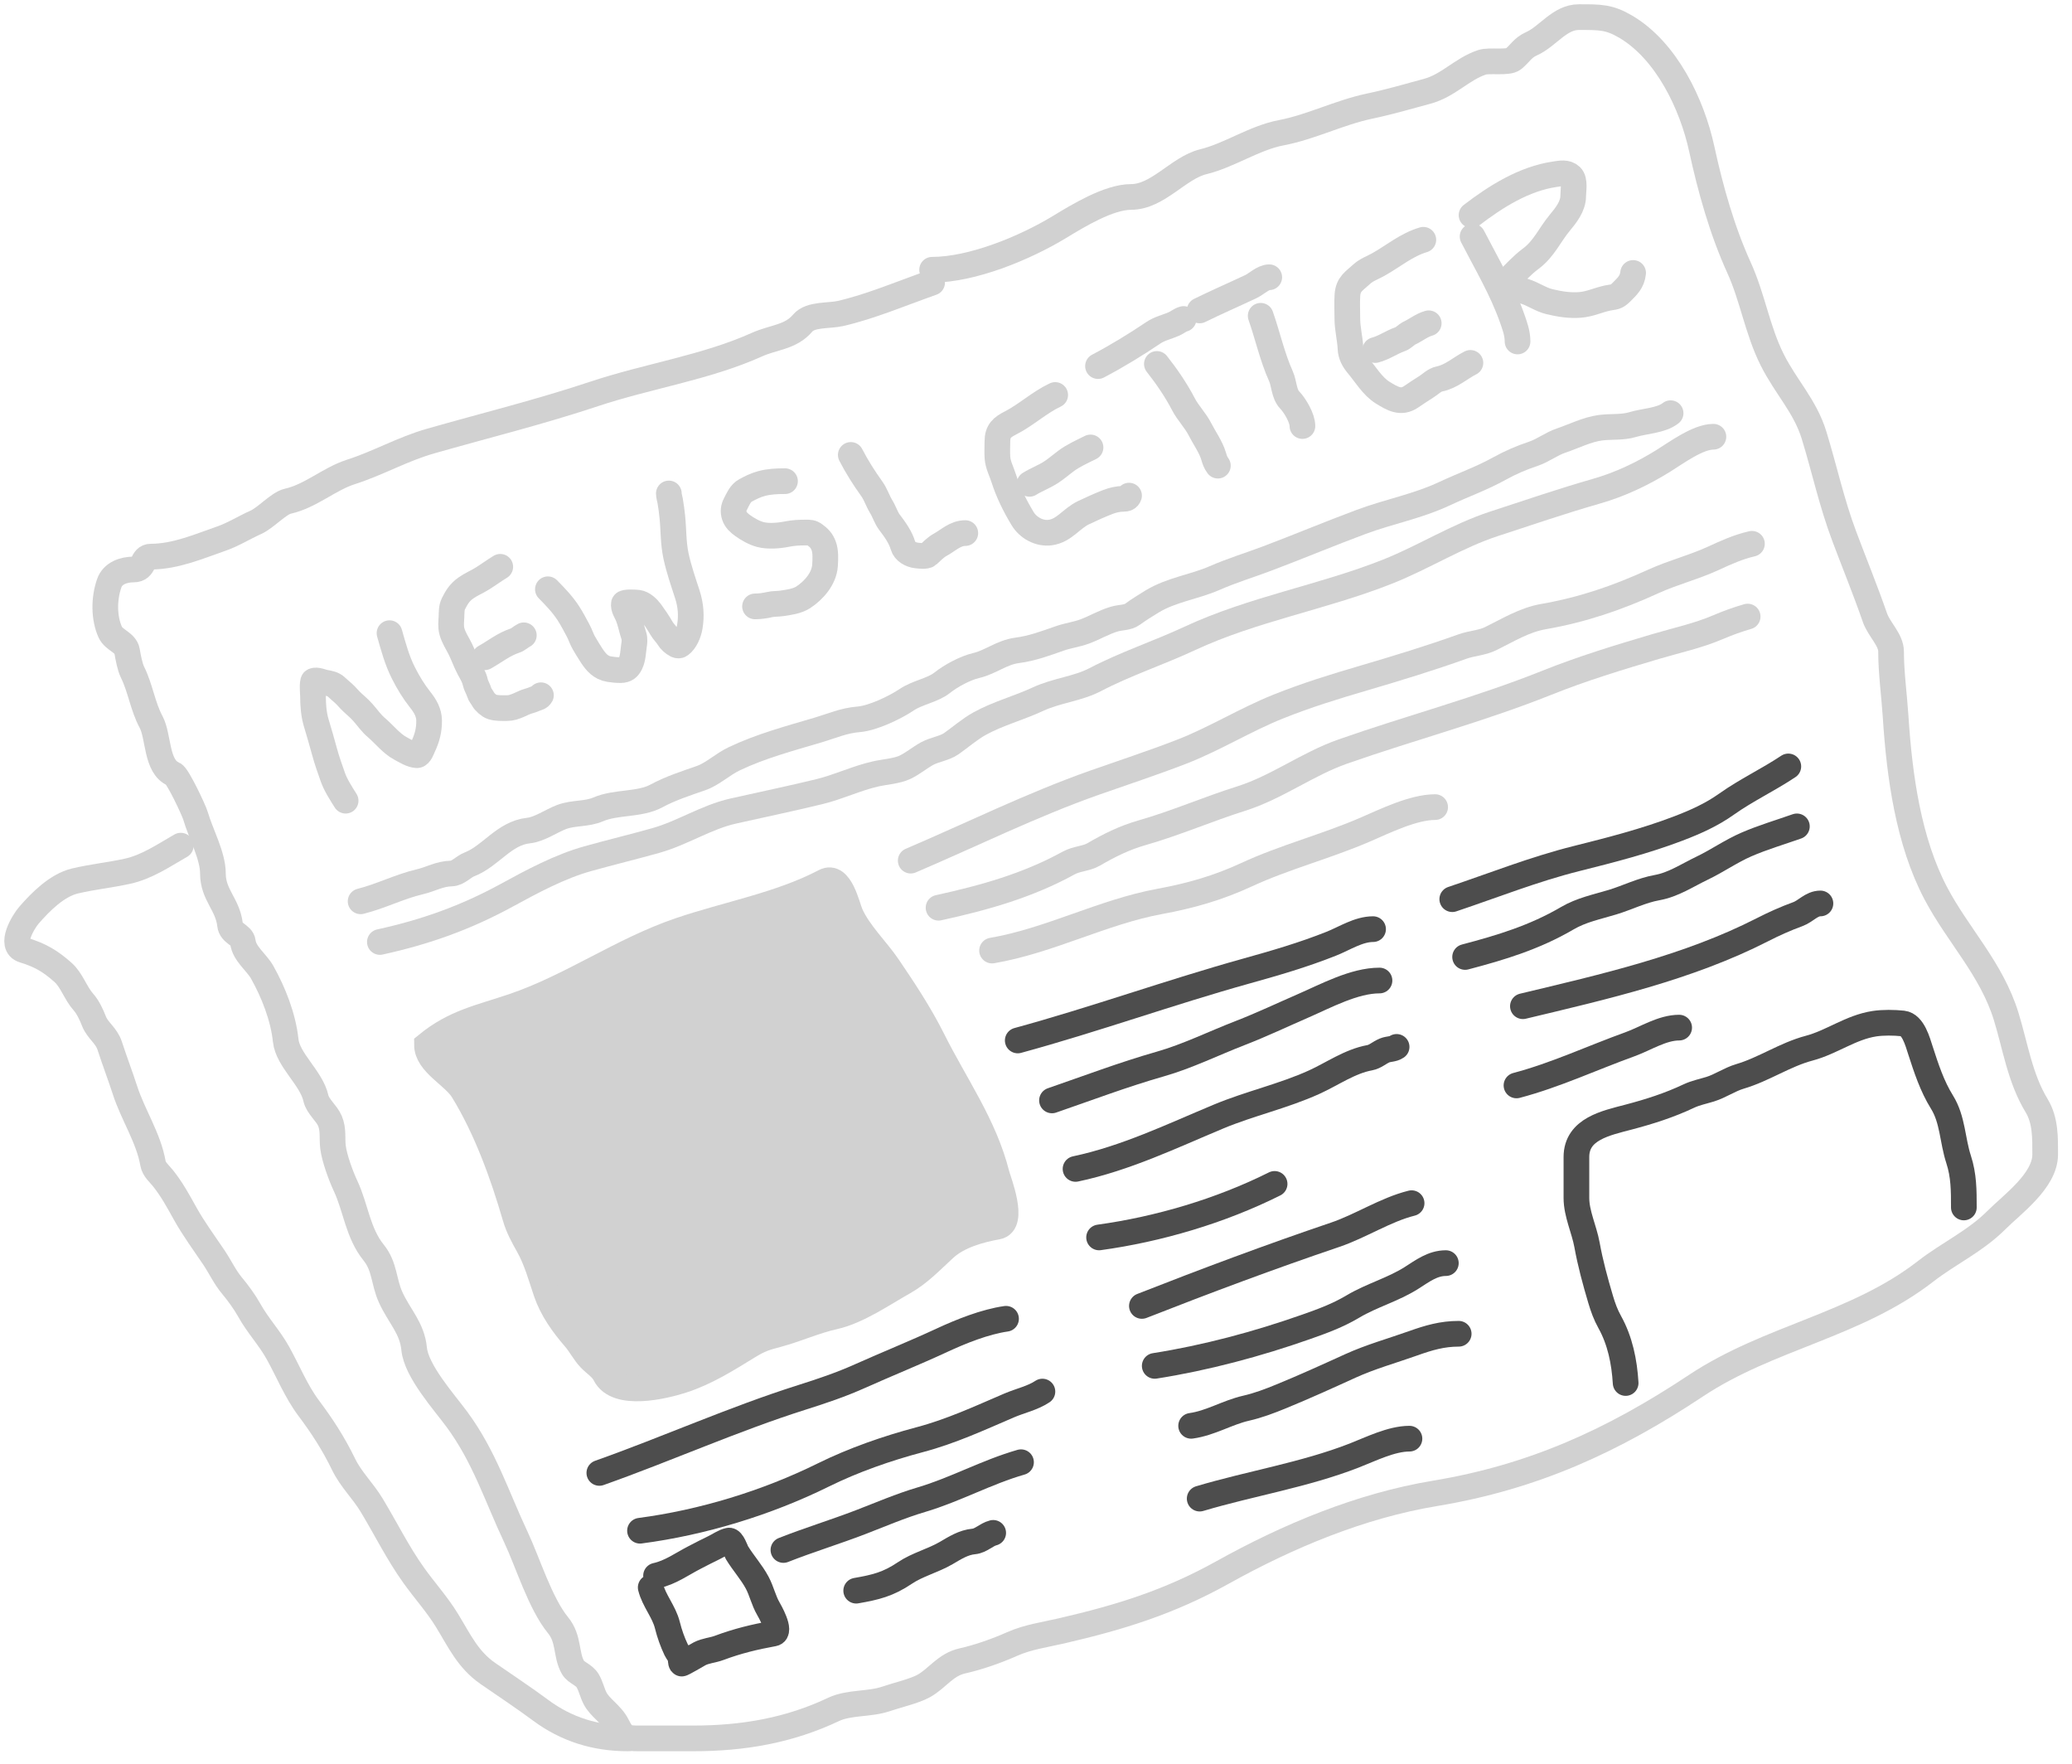 <svg width="121" height="103" viewBox="0 0 121 103" fill="none" xmlns="http://www.w3.org/2000/svg">
<path d="M54.434 16.5C52.668 17.123 50.829 17.904 49.072 18.306C48.414 18.456 47.328 18.328 46.878 18.861C46.171 19.699 45.192 19.678 44.197 20.125C41.228 21.461 37.825 21.957 34.697 23C31.519 24.059 28.353 24.837 25.156 25.75C23.47 26.232 22.134 27.027 20.489 27.556C19.209 27.967 18.139 28.968 16.809 29.264C16.273 29.383 15.523 30.238 14.934 30.5C14.255 30.802 13.616 31.21 12.934 31.445C11.688 31.873 10.274 32.5 8.809 32.5C8.265 32.5 8.466 33.25 7.809 33.25C7.206 33.25 6.58 33.473 6.378 34.056C6.06 34.974 6.067 36.077 6.434 36.903C6.647 37.382 7.335 37.507 7.42 38.014C7.476 38.352 7.584 38.939 7.739 39.25C8.192 40.155 8.335 41.248 8.823 42.153C9.28 43.003 9.103 44.767 10.128 45.194C10.38 45.299 11.329 47.321 11.42 47.639C11.713 48.664 12.434 49.948 12.434 51C12.434 52.251 13.3 52.8 13.434 54C13.491 54.52 14.134 54.579 14.184 55C14.264 55.687 14.985 56.188 15.309 56.764C15.97 57.94 16.539 59.38 16.684 60.75C16.805 61.904 18.182 62.93 18.448 64.125C18.553 64.599 19.074 64.99 19.267 65.445C19.486 65.96 19.381 66.454 19.448 66.986C19.526 67.617 19.905 68.659 20.184 69.25C20.775 70.507 20.894 71.992 21.823 73.139C22.479 73.95 22.393 74.812 22.809 75.736C23.301 76.831 24.067 77.531 24.184 78.75C24.308 80.051 25.927 81.849 26.684 82.875C28.287 85.051 28.991 87.334 30.128 89.75C30.826 91.232 31.545 93.616 32.586 94.889C33.254 95.705 33.027 96.602 33.461 97.361C33.636 97.667 34.114 97.777 34.322 98.139C34.505 98.456 34.578 98.817 34.739 99.139C35.037 99.734 35.702 100.064 36.045 100.75C36.397 101.455 36.587 101.5 37.309 101.5C38.369 101.5 39.429 101.5 40.489 101.5C43.425 101.5 46.102 101.029 48.684 99.806C49.578 99.382 50.791 99.521 51.739 99.195C52.35 98.984 53.401 98.74 53.934 98.445C54.757 97.987 55.201 97.197 56.211 96.972C57.148 96.764 58.233 96.378 59.114 95.986C60.027 95.581 61.022 95.446 61.989 95.222C65.436 94.424 68.288 93.542 71.406 91.806C75.216 89.684 79.46 87.913 83.795 87.195C89.538 86.243 94.185 84.128 99.045 80.903C103.314 78.07 108.385 77.393 112.461 74.222C113.778 73.198 115.354 72.469 116.573 71.25C117.514 70.308 119.434 68.941 119.434 67.403C119.434 66.424 119.457 65.417 118.934 64.556C117.959 62.95 117.695 61.099 117.156 59.347C116.302 56.574 114.356 54.63 113.059 52.181C111.439 49.121 110.921 45.285 110.698 41.819C110.617 40.573 110.434 39.276 110.434 38.042C110.434 37.349 109.731 36.754 109.489 36.056C108.936 34.458 108.296 32.902 107.698 31.306C106.95 29.313 106.551 27.408 105.934 25.403C105.412 23.707 104.289 22.599 103.489 21C102.624 19.27 102.351 17.383 101.559 15.639C100.562 13.447 99.886 11.031 99.378 8.694C98.808 6.07 97.312 2.955 94.934 1.556C93.966 0.987 93.437 1 92.198 1C91.074 1 90.391 2.13 89.434 2.556C88.921 2.783 88.767 3.126 88.378 3.444C88.066 3.7 86.975 3.495 86.545 3.639C85.365 4.032 84.586 4.998 83.336 5.333C82.22 5.633 81.121 5.958 79.989 6.194C78.211 6.567 76.572 7.417 74.823 7.75C73.237 8.052 71.806 9.069 70.267 9.444C68.814 9.799 67.625 11.5 66.045 11.5C64.754 11.5 62.958 12.594 61.878 13.25C59.843 14.486 56.773 15.75 54.434 15.75" stroke="#D1D1D1" stroke-width="1.5" stroke-linecap="round"/>
<path d="M21.059 52.625C22.245 52.328 23.332 51.763 24.51 51.486C25.197 51.325 25.64 51.02 26.378 51C26.743 50.99 27.069 50.602 27.406 50.472C28.661 49.989 29.431 48.645 30.871 48.493C31.503 48.426 32.204 47.925 32.802 47.701C33.5 47.44 34.242 47.553 34.934 47.257C35.975 46.81 37.354 47.004 38.336 46.472C39.161 46.025 40.065 45.737 40.941 45.431C41.616 45.194 42.204 44.624 42.871 44.306C44.416 43.567 46.12 43.114 47.767 42.625C48.612 42.374 49.273 42.069 50.142 42C50.961 41.934 52.253 41.323 52.961 40.847C53.578 40.433 54.478 40.299 55.017 39.868C55.533 39.455 56.375 39.007 56.996 38.861C57.869 38.656 58.488 38.091 59.406 37.972C60.262 37.862 61.067 37.563 61.878 37.278C62.36 37.108 62.871 37.046 63.35 36.868C63.949 36.645 64.478 36.317 65.1 36.139C65.436 36.043 65.857 36.071 66.142 35.861C66.499 35.598 66.901 35.349 67.281 35.118C68.417 34.429 69.742 34.272 70.934 33.75C71.956 33.303 72.983 32.995 74.017 32.604C75.856 31.91 77.648 31.156 79.489 30.472C81.136 29.86 82.775 29.568 84.385 28.812C85.47 28.303 86.526 27.935 87.586 27.347C88.216 26.998 88.849 26.727 89.531 26.5C90.11 26.307 90.589 25.918 91.17 25.722C91.922 25.469 92.684 25.074 93.475 24.972C94.078 24.895 94.754 24.971 95.336 24.792C96.022 24.581 97.011 24.563 97.559 24.125" stroke="#D1D1D1" stroke-width="1.5" stroke-linecap="round"/>
<path d="M22.184 55C24.868 54.412 27.204 53.574 29.593 52.271C31.072 51.464 32.692 50.593 34.316 50.139C35.649 49.766 36.97 49.449 38.295 49.076C39.865 48.635 41.233 47.712 42.822 47.354C44.496 46.977 46.184 46.628 47.85 46.222C48.968 45.95 50.007 45.443 51.128 45.188C51.654 45.068 52.375 45.027 52.864 44.792C53.314 44.575 53.704 44.239 54.142 44C54.578 43.762 55.157 43.698 55.559 43.417C56.103 43.036 56.614 42.581 57.197 42.257C58.275 41.658 59.506 41.34 60.621 40.819C61.701 40.316 62.933 40.219 63.961 39.681C65.71 38.765 67.675 38.117 69.475 37.278C73.174 35.554 77.233 34.882 81.031 33.375C83.14 32.538 85.091 31.289 87.253 30.583C89.231 29.938 91.226 29.252 93.225 28.681C94.607 28.286 95.924 27.662 97.142 26.903C97.914 26.422 99.159 25.5 100.059 25.5" stroke="#D1D1D1" stroke-width="1.5" stroke-linecap="round"/>
<path d="M53.184 50.25C56.73 48.737 60.26 46.99 63.892 45.708C65.572 45.116 67.3 44.55 68.975 43.903C70.926 43.15 72.715 42.026 74.656 41.25C76.315 40.586 77.937 40.088 79.656 39.583C81.589 39.016 83.506 38.43 85.406 37.75C85.945 37.557 86.533 37.541 87.045 37.292C88.064 36.794 89.006 36.197 90.142 36C92.414 35.605 94.444 34.91 96.559 33.944C97.695 33.426 98.934 33.117 100.059 32.597C100.809 32.251 101.504 31.936 102.309 31.75" stroke="#D1D1D1" stroke-width="1.5" stroke-linecap="round"/>
<path d="M54.809 53C57.489 52.413 60.007 51.708 62.406 50.389C62.874 50.131 63.435 50.139 63.864 49.889C64.771 49.36 65.666 48.916 66.684 48.625C68.664 48.059 70.528 47.244 72.489 46.625C74.562 45.97 76.358 44.603 78.413 43.882C82.372 42.493 86.424 41.427 90.323 39.868C92.429 39.025 94.512 38.394 96.684 37.75C97.933 37.379 99.15 37.125 100.35 36.611C100.897 36.377 101.489 36.163 102.059 36" stroke="#D1D1D1" stroke-width="1.5" stroke-linecap="round"/>
<path d="M57.934 55.5C61.284 54.929 64.394 53.245 67.725 52.632C69.527 52.301 71.133 51.842 72.802 51.069C75.02 50.042 77.46 49.418 79.711 48.444C80.859 47.949 82.527 47.125 83.809 47.125" stroke="#D1D1D1" stroke-width="1.5" stroke-linecap="round"/>
<path d="M29.989 58.75C28.018 59.419 26.553 59.677 24.934 61C24.934 62.09 26.485 62.786 27.031 63.673C28.372 65.852 29.355 68.52 30.093 71.076C30.266 71.673 30.554 72.197 30.857 72.736C31.328 73.572 31.587 74.526 31.892 75.43C32.229 76.429 32.866 77.329 33.559 78.125C33.889 78.504 34.104 78.956 34.447 79.319C34.742 79.631 35.142 79.862 35.336 80.25C36.021 81.618 38.81 80.928 39.836 80.597C41.251 80.141 42.459 79.368 43.697 78.611C44.391 78.187 44.671 78.112 45.399 77.916C46.524 77.615 47.593 77.121 48.732 76.868C50.098 76.564 51.592 75.525 52.788 74.854C53.683 74.351 54.408 73.58 55.163 72.889C55.966 72.152 57.196 71.81 58.253 71.618C59.296 71.428 58.3 68.935 58.211 68.583C57.485 65.693 55.789 63.35 54.475 60.722C53.727 59.226 52.803 57.826 51.864 56.444C51.191 55.453 50.161 54.473 49.67 53.375C49.465 52.916 49.074 50.991 48.156 51.472C45.537 52.844 42.446 53.384 39.67 54.333C36.29 55.489 33.349 57.608 29.989 58.75Z" fill="#D1D1D1" stroke="#D1D1D1" stroke-width="1.5" stroke-linecap="round"/>
<path d="M10.557 49.375C9.535 49.959 8.583 50.622 7.419 50.875C6.412 51.094 5.379 51.199 4.377 51.438C3.328 51.687 2.368 52.657 1.689 53.438C1.39 53.781 0.499 55.204 1.377 55.472C2.351 55.77 2.934 56.113 3.683 56.778C4.19 57.229 4.413 57.998 4.877 58.514C5.133 58.799 5.347 59.263 5.488 59.625C5.703 60.178 6.206 60.446 6.405 61.056C6.69 61.931 7.016 62.783 7.301 63.66C7.766 65.094 8.674 66.436 8.933 67.924C8.994 68.277 9.3 68.523 9.516 68.792C10.033 69.435 10.409 70.13 10.807 70.847C11.301 71.735 11.92 72.575 12.488 73.417C12.852 73.957 13.136 74.577 13.551 75.069C13.887 75.469 14.304 76.041 14.557 76.5C15.042 77.377 15.735 78.108 16.224 78.986C16.824 80.062 17.288 81.233 18.03 82.222C18.824 83.281 19.478 84.294 20.058 85.486C20.501 86.398 21.193 87.035 21.703 87.882C22.538 89.266 23.214 90.65 24.155 91.972C24.796 92.873 25.526 93.668 26.106 94.618C26.832 95.805 27.325 96.901 28.488 97.708C29.518 98.423 30.56 99.106 31.558 99.847C33.089 100.986 34.789 101.5 36.682 101.5" stroke="#D1D1D1" stroke-width="1.5" stroke-linecap="round"/>
<path d="M20.184 46.75C19.905 46.304 19.602 45.847 19.427 45.347C19.259 44.865 19.081 44.373 18.95 43.88C18.798 43.306 18.625 42.742 18.459 42.174C18.317 41.691 18.28 41.146 18.278 40.646C18.278 40.578 18.215 39.797 18.313 39.755C18.503 39.674 18.81 39.826 18.993 39.858C19.216 39.897 19.451 39.935 19.622 40.094C19.769 40.231 19.925 40.358 20.073 40.493C20.248 40.653 20.392 40.84 20.566 41C20.785 41.2 21.004 41.388 21.202 41.611C21.465 41.909 21.677 42.225 21.983 42.484C22.446 42.877 22.852 43.414 23.391 43.701C23.658 43.844 24.025 44.077 24.341 44.094C24.524 44.104 24.652 43.709 24.705 43.597C24.945 43.094 25.065 42.627 25.059 42.073C25.055 41.599 24.829 41.22 24.54 40.856C24.153 40.368 23.839 39.849 23.558 39.292C23.178 38.538 22.977 37.774 22.747 36.969" stroke="#D1D1D1" stroke-width="1.5" stroke-linecap="round"/>
<path d="M29.214 33.094C28.854 33.313 28.517 33.563 28.16 33.785C27.846 33.98 27.5 34.12 27.197 34.337C26.85 34.586 26.675 34.859 26.483 35.243C26.358 35.493 26.378 35.772 26.363 36.049C26.349 36.326 26.317 36.586 26.39 36.859C26.487 37.228 26.71 37.551 26.877 37.889C27.063 38.265 27.2 38.669 27.398 39.038C27.532 39.287 27.694 39.539 27.749 39.814C27.788 40.011 27.924 40.217 27.982 40.417C28.028 40.575 28.137 40.681 28.214 40.826C28.3 40.987 28.566 41.224 28.735 41.274C29.01 41.357 29.305 41.344 29.589 41.344C29.875 41.344 30.047 41.271 30.308 41.163C30.494 41.086 30.657 40.99 30.853 40.938C30.969 40.907 31.122 40.855 31.232 40.806C31.384 40.736 31.505 40.742 31.589 40.594" stroke="#D1D1D1" stroke-width="1.5" stroke-linecap="round"/>
<path d="M28.309 38.375C28.887 38.052 29.437 37.607 30.076 37.403C30.253 37.346 30.42 37.178 30.59 37.094" stroke="#D1D1D1" stroke-width="1.5" stroke-linecap="round"/>
<path d="M31.996 34.406C32.424 34.841 32.85 35.282 33.184 35.795C33.399 36.127 33.583 36.481 33.77 36.83C33.895 37.062 33.965 37.315 34.1 37.542C34.245 37.785 34.386 38.029 34.543 38.266C34.804 38.661 35.078 38.989 35.576 39.069C35.805 39.106 36.031 39.13 36.264 39.125C36.553 39.118 36.696 38.995 36.819 38.741C36.963 38.443 36.975 38.044 37.02 37.722C37.05 37.511 37.081 37.325 37.014 37.121C36.885 36.733 36.818 36.334 36.663 35.953C36.577 35.743 36.393 35.493 36.434 35.25C36.453 35.132 37.137 35.175 37.262 35.191C37.547 35.228 37.834 35.502 37.994 35.721C38.221 36.031 38.437 36.349 38.628 36.681C38.742 36.877 38.912 37.033 39.031 37.226C39.145 37.411 39.31 37.562 39.507 37.663C39.568 37.695 39.664 37.702 39.722 37.66C40.033 37.432 40.218 36.967 40.281 36.604C40.393 35.958 40.34 35.323 40.14 34.707C39.899 33.963 39.639 33.218 39.475 32.451C39.314 31.696 39.34 30.939 39.262 30.175C39.23 29.867 39.19 29.555 39.137 29.25C39.112 29.108 39.059 28.958 39.059 28.812" stroke="#D1D1D1" stroke-width="1.5" stroke-linecap="round"/>
<path d="M45.842 28.094C45.366 28.094 44.929 28.112 44.469 28.234C44.132 28.324 43.835 28.473 43.531 28.637C43.24 28.794 43.096 29.143 42.95 29.427C42.832 29.654 42.806 29.861 42.887 30.118C42.965 30.364 43.17 30.542 43.373 30.688C43.674 30.902 44.041 31.115 44.403 31.21C44.862 31.331 45.488 31.279 45.95 31.186C46.33 31.109 46.674 31.094 47.061 31.094C47.29 31.094 47.395 31.088 47.575 31.219C47.832 31.406 47.987 31.563 48.102 31.872C48.225 32.2 48.202 32.67 48.18 33.01C48.131 33.778 47.526 34.474 46.908 34.875C46.551 35.106 46.057 35.171 45.644 35.231C45.414 35.264 45.168 35.248 44.943 35.3C44.673 35.363 44.37 35.406 44.092 35.406" stroke="#D1D1D1" stroke-width="1.5" stroke-linecap="round"/>
<path d="M49.684 26.562C50.048 27.267 50.453 27.902 50.913 28.545C51.15 28.877 51.252 29.245 51.461 29.583C51.637 29.867 51.749 30.241 51.947 30.5C52.254 30.902 52.593 31.369 52.732 31.861C52.828 32.2 53.19 32.393 53.517 32.431C53.668 32.448 54.075 32.502 54.191 32.396C54.401 32.203 54.641 31.953 54.892 31.816C55.376 31.552 55.785 31.125 56.371 31.125" stroke="#D1D1D1" stroke-width="1.5" stroke-linecap="round"/>
<path d="M61.621 23.062C60.697 23.497 59.934 24.221 59.024 24.688C58.519 24.946 58.246 25.164 58.246 25.778C58.246 26.094 58.226 26.417 58.25 26.733C58.28 27.14 58.483 27.518 58.607 27.903C58.881 28.753 59.252 29.505 59.712 30.271C60.045 30.828 60.703 31.179 61.333 31.094C62.152 30.983 62.558 30.274 63.281 29.931C63.738 29.713 64.217 29.497 64.691 29.312C64.982 29.199 65.294 29.125 65.607 29.125C65.759 29.125 65.884 29.088 65.934 28.938" stroke="#D1D1D1" stroke-width="1.5" stroke-linecap="round"/>
<path d="M60.121 28.25C60.551 27.984 60.995 27.829 61.406 27.556C61.692 27.365 61.959 27.137 62.232 26.931C62.668 26.601 63.204 26.365 63.684 26.125" stroke="#D1D1D1" stroke-width="1.5" stroke-linecap="round"/>
<path d="M67.559 21.25C68.134 21.979 68.683 22.779 69.111 23.604C69.38 24.124 69.8 24.528 70.073 25.062C70.325 25.559 70.707 26.085 70.868 26.622C70.933 26.839 70.985 27.006 71.121 27.188" stroke="#D1D1D1" stroke-width="1.5" stroke-linecap="round"/>
<path d="M64.121 21.375C65.244 20.785 66.32 20.126 67.368 19.42C67.718 19.184 68.166 19.085 68.552 18.917C68.758 18.826 68.903 18.687 69.121 18.625" stroke="#D1D1D1" stroke-width="1.5" stroke-linecap="round"/>
<path d="M73.621 18.438C74.029 19.597 74.295 20.84 74.802 21.962C74.996 22.393 74.974 22.994 75.309 23.347C75.631 23.687 76.059 24.409 76.059 24.875" stroke="#D1D1D1" stroke-width="1.5" stroke-linecap="round"/>
<path d="M70.059 18.125C71.044 17.64 72.052 17.204 73.045 16.736C73.362 16.587 73.761 16.188 74.121 16.188" stroke="#D1D1D1" stroke-width="1.5" stroke-linecap="round"/>
<path d="M83.119 14C82.122 14.298 81.373 14.952 80.481 15.451C80.165 15.628 79.799 15.752 79.529 16C79.077 16.416 78.727 16.579 78.685 17.243C78.657 17.694 78.682 18.153 78.682 18.604C78.682 19.201 78.84 19.762 78.866 20.354C78.882 20.721 79.046 21.027 79.286 21.312C79.728 21.838 80.154 22.561 80.744 22.924C81.31 23.272 81.806 23.575 82.397 23.174C82.685 22.978 82.986 22.775 83.279 22.594C83.53 22.439 83.764 22.184 84.06 22.125C84.756 21.986 85.294 21.475 85.869 21.188" stroke="#D1D1D1" stroke-width="1.5" stroke-linecap="round"/>
<path d="M80.309 20.438C80.826 20.303 81.249 19.988 81.746 19.812C81.991 19.727 82.098 19.548 82.329 19.438C82.713 19.254 83.024 18.992 83.434 18.875" stroke="#D1D1D1" stroke-width="1.5" stroke-linecap="round"/>
<path d="M85.996 13.812C86.807 15.389 87.71 16.9 88.302 18.576C88.462 19.03 88.621 19.454 88.621 19.938" stroke="#D1D1D1" stroke-width="1.5" stroke-linecap="round"/>
<path d="M85.934 12.562C87.348 11.479 89.004 10.433 90.802 10.173C91.12 10.127 91.483 10.043 91.739 10.288C91.995 10.533 91.871 11.136 91.871 11.448C91.871 12.039 91.452 12.569 91.093 13C90.492 13.721 90.17 14.531 89.385 15.111C88.871 15.491 88.454 15.969 87.996 16.413C87.65 16.749 88.815 16.944 89.003 17C89.516 17.152 89.968 17.491 90.486 17.614C91.081 17.756 91.671 17.852 92.284 17.802C92.852 17.755 93.332 17.517 93.871 17.402C94.274 17.317 94.363 17.383 94.677 17.069C95.028 16.718 95.312 16.466 95.371 15.937" stroke="#D1D1D1" stroke-width="1.5" stroke-linecap="round"/>
<path d="M35 86C38.955 84.599 42.827 82.856 46.826 81.59C47.999 81.219 49.1 80.85 50.222 80.347C51.81 79.636 53.422 78.99 55 78.257C56.124 77.735 57.522 77.175 58.75 77" stroke="#4D4D4D" stroke-width="1.5" stroke-linecap="round"/>
<path d="M37.375 89.375C41.01 88.899 44.785 87.749 48.083 86.118C49.841 85.249 51.804 84.566 53.701 84.062C55.552 83.572 57.2 82.803 58.944 82.056C59.581 81.783 60.298 81.634 60.875 81.25" stroke="#4D4D4D" stroke-width="1.5" stroke-linecap="round"/>
<path d="M45.75 90.5C47.237 89.914 48.774 89.445 50.257 88.875C51.434 88.422 52.591 87.922 53.806 87.562C55.805 86.971 57.621 85.948 59.625 85.375" stroke="#4D4D4D" stroke-width="1.5" stroke-linecap="round"/>
<path d="M50 92.875C51.136 92.677 51.869 92.502 52.847 91.84C53.565 91.355 54.492 91.123 55.25 90.681C55.768 90.379 56.263 90.056 56.875 90C57.284 89.963 57.602 89.599 58 89.5" stroke="#4D4D4D" stroke-width="1.5" stroke-linecap="round"/>
<path d="M59.434 60.75C63.934 59.523 68.313 57.943 72.795 56.694C74.482 56.224 76.119 55.748 77.753 55.097C78.523 54.79 79.336 54.25 80.184 54.25" stroke="#4D4D4D" stroke-width="1.5" stroke-linecap="round"/>
<path d="M61.434 64.25C63.539 63.524 65.617 62.737 67.76 62.125C69.362 61.667 70.877 60.914 72.434 60.312C73.671 59.834 74.895 59.252 76.114 58.722C77.434 58.148 79.084 57.25 80.559 57.25" stroke="#4D4D4D" stroke-width="1.5" stroke-linecap="round"/>
<path d="M62.809 68.25C65.742 67.63 68.41 66.341 71.156 65.194C72.991 64.428 74.948 64.001 76.753 63.181C77.802 62.704 78.832 61.967 79.989 61.757C80.314 61.698 80.553 61.457 80.857 61.333C81.111 61.23 81.332 61.276 81.559 61.125" stroke="#4D4D4D" stroke-width="1.5" stroke-linecap="round"/>
<path d="M64.184 72.25C67.659 71.772 71.278 70.703 74.434 69.125" stroke="#4D4D4D" stroke-width="1.5" stroke-linecap="round"/>
<path d="M66.684 76.25C70.414 74.787 74.168 73.381 77.961 72.097C79.472 71.586 80.9 70.633 82.434 70.25" stroke="#4D4D4D" stroke-width="1.5" stroke-linecap="round"/>
<path d="M67.434 79.75C70.406 79.284 73.432 78.473 76.274 77.472C77.247 77.129 78.114 76.814 79.017 76.278C80.114 75.626 81.353 75.299 82.434 74.611C83.063 74.211 83.666 73.75 84.434 73.75" stroke="#4D4D4D" stroke-width="1.5" stroke-linecap="round"/>
<path d="M69.559 83.25C70.692 83.094 71.664 82.474 72.767 82.222C73.479 82.06 74.146 81.805 74.823 81.528C76.178 80.973 77.515 80.365 78.85 79.757C80.03 79.219 81.297 78.867 82.524 78.431C83.437 78.106 84.226 77.875 85.184 77.875" stroke="#4D4D4D" stroke-width="1.5" stroke-linecap="round"/>
<path d="M70.059 87.5C73.047 86.61 76.169 86.118 79.079 84.986C80.04 84.613 81.251 84 82.309 84" stroke="#4D4D4D" stroke-width="1.5" stroke-linecap="round"/>
<path d="M84.809 52.5C87.208 51.695 89.593 50.747 92.052 50.132C94.051 49.632 96.062 49.116 97.989 48.382C99.009 47.993 99.945 47.577 100.836 46.944C101.984 46.13 103.26 45.533 104.434 44.75" stroke="#4D4D4D" stroke-width="1.5" stroke-linecap="round"/>
<path d="M85.559 55.875C87.681 55.317 89.631 54.722 91.517 53.618C92.359 53.125 93.25 52.953 94.17 52.674C95.052 52.406 95.848 51.992 96.767 51.826C97.726 51.654 98.519 51.112 99.392 50.694C100.276 50.272 101.092 49.694 101.989 49.306C102.942 48.893 103.956 48.595 104.934 48.25" stroke="#4D4D4D" stroke-width="1.5" stroke-linecap="round"/>
<path d="M88.934 58.75C93.657 57.62 98.588 56.501 102.934 54.278C103.597 53.938 104.289 53.63 104.989 53.375C105.456 53.205 105.787 52.75 106.309 52.75" stroke="#4D4D4D" stroke-width="1.5" stroke-linecap="round"/>
<path d="M88.559 63.375C90.818 62.782 92.985 61.764 95.184 60.972C96.094 60.644 97.066 60 98.059 60" stroke="#4D4D4D" stroke-width="1.5" stroke-linecap="round"/>
<path d="M94.934 80.75C94.858 79.507 94.611 78.282 94.003 77.188C93.763 76.755 93.615 76.344 93.475 75.875C93.157 74.803 92.876 73.775 92.677 72.681C92.513 71.779 92.059 70.864 92.059 69.945C92.059 69.148 92.059 68.352 92.059 67.556C92.059 65.917 93.781 65.573 95.114 65.222C96.318 64.905 97.477 64.537 98.614 64C99.016 63.81 99.443 63.727 99.864 63.597C100.472 63.41 100.998 63.029 101.614 62.847C103.01 62.435 104.238 61.575 105.649 61.201C106.97 60.852 108.075 59.984 109.461 59.771C109.964 59.694 110.612 59.703 111.121 59.757C111.719 59.82 111.987 60.826 112.142 61.306C112.487 62.371 112.826 63.415 113.406 64.347C114.042 65.37 114.009 66.565 114.378 67.695C114.685 68.633 114.684 69.514 114.684 70.5" stroke="#4D4D4D" stroke-width="1.5" stroke-linecap="round"/>
<path d="M38.312 92C39.151 91.816 39.814 91.322 40.562 90.937C40.941 90.743 41.319 90.542 41.701 90.361C41.968 90.235 42.272 90.011 42.562 89.951C42.764 89.91 42.96 90.531 43.038 90.659C43.407 91.267 43.881 91.778 44.219 92.409C44.481 92.901 44.589 93.442 44.868 93.923C44.915 94.004 45.661 95.286 45.174 95.375C44.06 95.577 43.056 95.819 42 96.215C41.618 96.358 41.216 96.373 40.851 96.562C40.764 96.607 39.822 97.168 39.799 97.132C39.739 97.04 39.761 96.914 39.75 96.812C39.736 96.678 39.545 96.45 39.486 96.326C39.264 95.857 39.1 95.392 38.972 94.882C38.777 94.1 38.194 93.462 38 92.687" stroke="#4D4D4D" stroke-width="1.5" stroke-linecap="round"/>
</svg>
